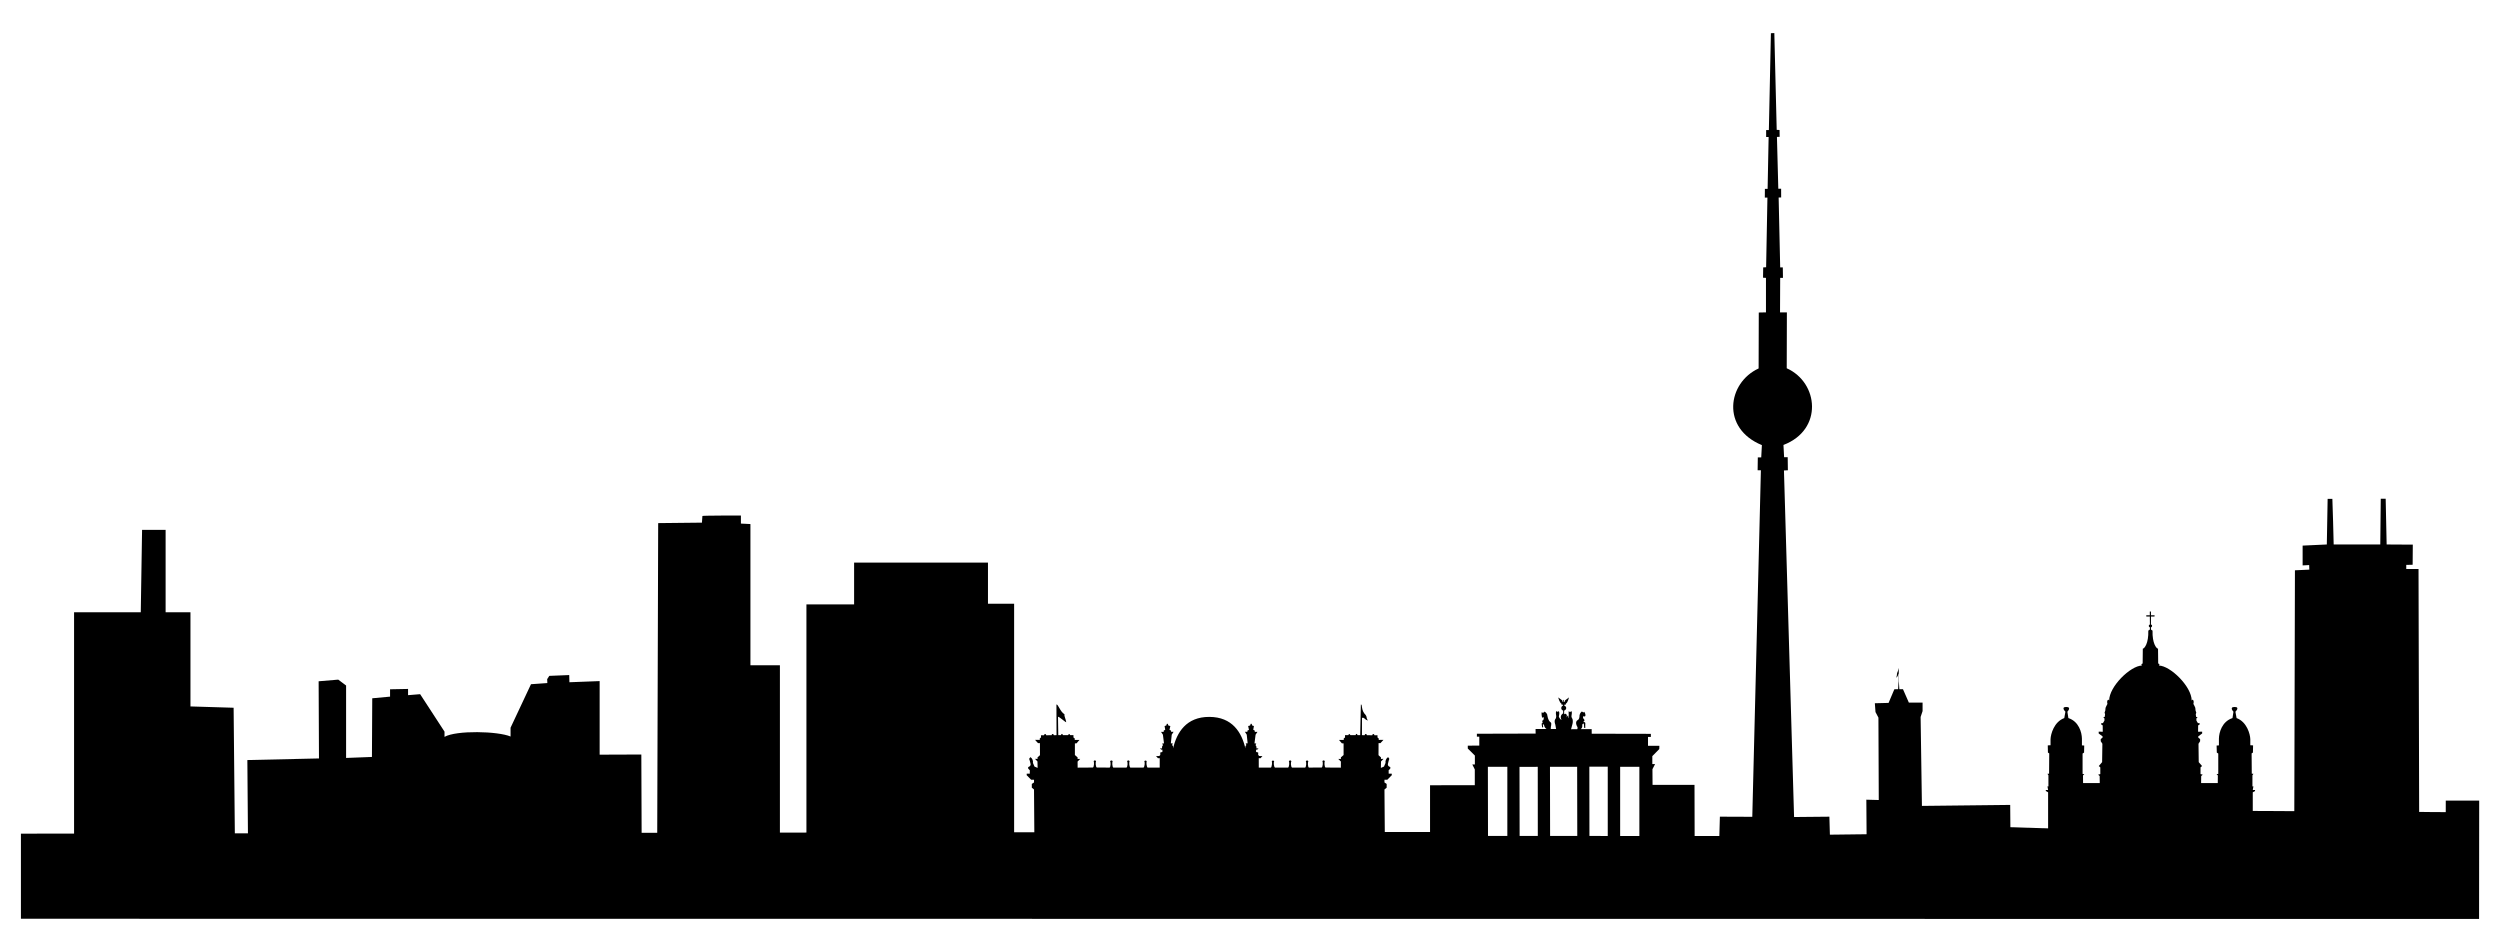 <?xml version="1.0" encoding="UTF-8" standalone="no"?>
<svg
   xmlns:dc="http://purl.org/dc/elements/1.1/"
   xmlns:cc="http://creativecommons.org/ns#"
   xmlns:rdf="http://www.w3.org/1999/02/22-rdf-syntax-ns#"
   xmlns:svg="http://www.w3.org/2000/svg"
   xmlns="http://www.w3.org/2000/svg"
   xmlns:sodipodi="http://sodipodi.sourceforge.net/DTD/sodipodi-0.dtd"
   xmlns:inkscape="http://www.inkscape.org/namespaces/inkscape"
   width="1194.772"
   height="449.174"
   viewBox="0 0 955.816 359.34"
   id="svg2"
   version="1.1"
   inkscape:version="0.48.2 r9819"
   sodipodi:docname="01.svg">
  <defs
     id="defs7" />
  <sodipodi:namedview
     pagecolor="#ffffff"
     bordercolor="#666666"
     borderopacity="1"
     objecttolerance="10"
     gridtolerance="10"
     guidetolerance="10"
     inkscape:pageopacity="0"
     inkscape:pageshadow="2"
     inkscape:window-width="1594"
     inkscape:window-height="860"
     id="namedview5"
     showgrid="false"
     fit-margin-top="10"
     fit-margin-left="10"
     fit-margin-bottom="10"
     fit-margin-right="10"
     inkscape:zoom="1.0323746"
     inkscape:cx="596.33451"
     inkscape:cy="237.46027"
     inkscape:window-x="224"
     inkscape:window-y="23"
     inkscape:window-maximized="0"
     inkscape:current-layer="svg2" />
  <path
     style="fill:#000000;fill-opacity:1;stroke:none"
     d="m 713.672,322.49 c 0,0 -0.12,-16.75 -0.12,-16.75 0,0 4.75,0.13 4.75,0.13 0,0 -0.13,-31.5 -0.13,-31.5 0,0 -1.12,-2.13 -1.12,-2.13 0,0 -0.25,-3.37 -0.25,-3.37 0,0 5.25,-0.13 5.25,-0.13 0,0 2.21,-5.22 2.21,-5.22 0,0 1.44,-0.03 1.44,-0.03 0,0 0.17,-3.04 0.17,-3.04 0,0 -0.01,-3 -0.01,-3 -0.32,0.67 0,0.81 -0.85,1.7 0.18,-0.61 0.25,-1.33 0.26,-1.52 0.03,-0.64 0.26,-0.32 0.66,-2.28 0,0 0.04,5.1 0.04,5.1 0,0 0.2,3.04 0.2,3.04 0,0 1.38,0 1.38,0 0,0 2.25,5.13 2.25,5.13 0,0 5.25,0 5.25,0 0,0 0,3.25 0,3.25 0,0 -0.75,2.25 -0.75,2.25 0,0 0.5,34 0.5,34 0,0 33.75,-0.38 33.75,-0.38 0,0 0.12,14.75 0.12,14.75"
     id="path3774"
     inkscape:connector-curvature="0" />
  <path
     style="fill:#000000;fill-opacity:1;stroke:none"
     d="m 28.318,323.59 c 0,0 0,-89.5 0,-89.5 0,0 25.5,0 25.5,0 0,0 0.5,-31.5 0.5,-31.5 0,0 9,0 9,0 0,0 0,31.5 0,31.5 0,0 9.5,0 9.5,0 0,0 0,36 0,36 0,0 16.5,0.5 16.5,0.5 0,0 0.5,51.5 0.5,51.5"
     id="path3772"
     inkscape:connector-curvature="0" />
  <path
     style="fill:#000000;fill-opacity:1;stroke:none"
     d="m 308.318,320.59 c 0,0 0,-89.5 0,-89.5 0,0 18.23,0 18.23,0 0,0 0,-16 0,-16 0,0 51.18,0 51.18,0 0,0 0,15.73 0,15.73 0,0 10,0 10,0 0,0 0,90.36 0,90.36"
     id="path3770"
     inkscape:connector-curvature="0" />
  <path
     style="fill:#000000;fill-opacity:1;stroke:none"
     d="m 298.178,321.09 c 0,0 0,-66.73 0,-66.73 0,0 -11.27,0 -11.27,0 0,0 0,-54 0,-54 0,0 -3.64,-0.18 -3.64,-0.18 0,0 0,-3.09 0,-3.09 0,0 -14.72,0 -14.72,0.18 0,0.18 -0.18,2.55 -0.18,2.55 0,0 -16.73,0.18 -16.73,0.18 0,0 -0.37,120.73 -0.37,120.73"
     id="path3768"
     inkscape:connector-curvature="0" />
  <path
     style="fill:#000000;fill-opacity:1;stroke:none"
     d="m 783.046,319.92 c 0,0 0,-17 0,-17 0,0 -0.88,-0.5 -0.88,-0.5 0,0 0,-0.38 0,-0.38 0,0 0.88,0 0.88,0 0,0 -0.25,-1.37 -0.25,-1.37 0,0 0.37,0 0.37,0 0,0 0,-4.25 0,-4.25 0,0 -0.37,-0.57 -0.37,-0.57 0,0 0.62,-0.06 0.62,-0.06 0,0 0.06,-7.75 0.06,-7.75 0,0 -0.5,-0.31 -0.5,-0.31 0,0 -0.06,-2.75 -0.06,-2.75 0,0 1.06,-0.06 1.06,-0.06 0,0 0,-2.32 0,-2.32 0.07,-1.93 1.32,-6.62 5.25,-8.06 0,0 0.44,-2.44 0.44,-2.44 0,0 -1.87,-1.81 0.31,-1.81 2.19,0 0.44,1.81 0.44,1.81 0,0 0.38,2.44 0.38,2.44 4,1.28 5.15,5.5 5.18,7.88 0,0 0,2.56 0,2.56 0,0 0.88,0.06 0.88,0.06 0,0 -0.06,2.69 -0.06,2.69 0,0 -0.57,0.37 -0.57,0.37 0,0 -0.03,7.78 0,7.78 0.03,0 0.66,0.1 0.66,0.1 0,0 -0.5,0.5 -0.5,0.5 0,0 0.03,2.9 0.03,2.9 0,0 6.38,0 6.38,0 0,0 -0.04,-2.68 -0.04,-2.68 0,0 -0.59,-0.53 -0.59,-0.53 0,0 0.84,-0.22 0.84,-0.22 0,0 0,-2.57 0,-2.57 0,0 -0.59,-0.46 -0.59,-0.5 0,-0.03 1.28,-1.5 1.28,-1.5 0,0 0.1,-7.03 0.1,-7.03 0,0 -0.63,-0.97 -0.63,-0.97 0,0 0,-0.81 0,-0.81 0,0 0.69,-0.56 0.69,-0.56 0,0 0.03,-0.47 0.03,-0.47 0,0 -1.5,-1.12 -1.5,-1.12 0,0 0,-0.69 0,-0.69 0,0 1.56,0.03 1.56,0.03 0,0 -0.03,-2.44 -0.03,-2.44 0,0 -0.53,-0.28 -0.53,-0.28 0,0 -0.03,-0.56 -0.03,-0.56 0,0 0.65,0 0.65,0 0,0 0.57,-0.97 0.57,-0.97 0,0 0.03,-0.78 0.03,-0.78 0,0 -0.47,-0.6 -0.47,-0.6 0,0 0.56,-0.03 0.56,-0.03 0,0 0.13,-1.03 0.13,-1.03 0,0 -0.19,-0.62 -0.19,-0.62 0,0 0.28,-0.82 0.28,-0.82 0,0 0.09,-1 0.09,-1 0,0 0.29,-0.65 0.29,-0.65 0,0 0.43,-0.85 0.43,-0.85 0,0 -0.12,-0.78 -0.12,-0.78 0,0 0.19,-0.68 0.19,-0.68 0,0 0.4,-0.19 0.4,-0.19 0,0 0.19,0.37 0.19,0.37 0,-5.4 8.17,-13.31 12.53,-13.4 -0.34,-0.25 -0.22,-0.69 0.28,-0.78 0,0 0.06,-5.66 0.06,-5.66 0.63,-0.06 2.25,-2.06 2.1,-6.91 0,0 0.59,-0.4 0.59,-0.4 0,0 0.03,-0.85 0.03,-0.85 -0.58,-0.17 -0.57,-0.94 0,-1.09 0,0 -0.02,-0.74 -0.02,-0.74 0,0 -0.01,-2.32 -0.01,-2.32 0,0 -1.34,0 -1.34,0 0,0 -0.03,-0.47 -0.03,-0.47 0,0 1.36,0 1.36,0 0,0 -0.01,-1.43 -0.01,-1.43 0,0 0.45,0 0.45,0 0,0 0,1.43 0,1.43 0,0 1.38,0 1.38,0 0,0 -0.03,0.47 -0.03,0.47 0,0 -1.34,0 -1.34,0 0,0 -0.01,2.33 -0.01,2.33 0,0 -0.02,0.73 -0.02,0.73 0.57,0.11 0.61,0.92 0,1.09 0,0 0.03,0.85 0.03,0.85 0,0 0.59,0.4 0.59,0.4 -0.15,4.85 1.47,6.85 2.1,6.91 0,0 0.06,5.66 0.06,5.66 0.5,0.09 0.62,0.53 0.28,0.78 4.36,0.09 12.53,8 12.53,13.4 0,0 0.19,-0.37 0.19,-0.37 0,0 0.41,0.19 0.41,0.19 0,0 0.18,0.68 0.18,0.68 0,0 -0.12,0.78 -0.12,0.78 0,0 0.44,0.85 0.44,0.85 0,0 0.28,0.65 0.28,0.65 0,0 0.09,1 0.09,1 0,0 0.28,0.82 0.28,0.82 0,0 -0.19,0.62 -0.19,0.62 0,0 0.13,1.03 0.13,1.03 0,0 0.56,0.03 0.56,0.03 0,0 -0.47,0.6 -0.47,0.6 0,0 0.03,0.78 0.03,0.78 0,0 0.57,0.97 0.57,0.97 0,0 0.65,0 0.65,0 0,0 -0.03,0.56 -0.03,0.56 0,0 -0.53,0.28 -0.53,0.28 0,0 -0.03,2.44 -0.03,2.44 0,0 1.56,-0.03 1.56,-0.03 0,0 0,0.69 0,0.69 0,0 -1.5,1.12 -1.5,1.12 0,0 0.03,0.47 0.03,0.47 0,0 0.69,0.56 0.69,0.56 0,0 0,0.81 0,0.81 0,0 -0.62,0.97 -0.62,0.97 0,0 0.09,7.03 0.09,7.03 0,0 1.28,1.47 1.28,1.5 0,0.04 -0.59,0.5 -0.59,0.5 0,0 0,2.57 0,2.57 0,0 0.84,0.22 0.84,0.22 0,0 -0.59,0.53 -0.59,0.53 0,0 -0.03,2.68 -0.03,2.68 0,0 6.37,0 6.37,0 0,0 0.03,-2.9 0.03,-2.9 0,0 -0.5,-0.5 -0.5,-0.5 0,0 0.63,-0.1 0.66,-0.1 0.03,0 0,-7.78 0,-7.78 0,0 -0.56,-0.37 -0.56,-0.37 0,0 -0.07,-2.69 -0.07,-2.69 0,0 0.88,-0.06 0.88,-0.06 0,0 0,-2.56 0,-2.56 0.03,-2.38 1.19,-6.6 5.19,-7.88 0,0 0.37,-2.44 0.37,-2.44 0,0 -1.75,-1.81 0.44,-1.81 2.19,0 0.31,1.81 0.31,1.81 0,0 0.44,2.44 0.44,2.44 3.94,1.44 5.19,6.13 5.25,8.06 0,0 0,2.32 0,2.32 0,0 1.06,0.06 1.06,0.06 0,0 -0.06,2.75 -0.06,2.75 0,0 -0.5,0.31 -0.5,0.31 0,0 0.06,7.75 0.06,7.75 0,0 0.63,0.06 0.63,0.06 0,0 -0.38,0.57 -0.38,0.57 0,0 0,4.25 0,4.25 0,0 0.38,0 0.38,0 0,0 -0.25,1.37 -0.25,1.37 0,0 0.87,0 0.87,0 0,0 0,0.38 0,0.38 0,0 -0.87,0.5 -0.87,0.5 0,0 0,17 0,17"
     id="path3766"
     inkscape:connector-curvature="0" />
  <path
     style="fill:#000000;fill-opacity:1;stroke:none"
     d="m 245.318,320.84 c 0,0 -0.12,-32.37 -0.12,-32.37 0,0 -15.94,0.06 -15.94,0.06 0,0 0,-28.13 0,-28.13 0,0 -11.56,0.44 -11.56,0.44 0,0 -0.07,-2.75 -0.07,-2.75 0,0 -7.62,0.31 -7.62,0.31 0,0 -0.81,1.25 -0.81,1.25 0,0 0.06,1.5 0.06,1.5 0,0 -6.25,0.44 -6.25,0.44 0,0 -7.81,16.63 -7.81,16.63 0,0 0,3.37 0,3.37 -4.82,-2.06 -20.74,-2.44 -25.25,0.13 0,0 0,-2 0,-2 0,0 -9.32,-14.32 -9.32,-14.32 0,0 -4.62,0.38 -4.62,0.38 0,0 0,-2.38 0,-2.38 0,0 -6.88,0.13 -6.88,0.13 0,0 0,2.81 0,2.81 0,0 -6.81,0.63 -6.81,0.63 0,0 -0.12,22.43 -0.12,22.43 0,0 -9.88,0.38 -9.88,0.38 0,0 0,-27.69 0,-27.69 0,0 -3,-2.25 -3,-2.25 0,0 -7.5,0.63 -7.5,0.63 0,0 0.13,29.5 0.13,29.5 0,0 -27.38,0.62 -27.38,0.62 0,0 0.25,31.5 0.25,31.5"
     id="path3764"
     inkscape:connector-curvature="0" />
  <path
     style="fill:#000000;fill-opacity:1;stroke:none"
     d="m 529.448,318.59 c 0,0 -0.13,-16.75 -0.13,-16.75 0,0 0.84,-0.69 0.84,-0.69 0,0 0,-1.43 0,-1.43 0,0 -0.84,-0.57 -0.84,-0.57 0,0 0,-1.03 0,-1.03 0,0 1.1,-0.01 1.1,-0.01 0,0 1.71,-1.74 1.71,-1.74 0,0 -0.03,-0.56 -0.03,-0.56 0,0 -1.17,-0.01 -1.17,-0.01 0,0 -0.01,-1.29 -0.01,-1.29 0,0 0.63,-0.66 0.63,-0.66 0,0 0,-0.58 0,-0.58 0,0 -1.02,-0.25 -0.93,-1.11 0.4,-2.34 0.93,-1.69 0.08,-2.69 -0.77,0.49 -1.1,1.42 -0.97,2.24 0,0 -0.6,1.38 -0.6,1.38 0,0 -1.18,0.5 -1.18,0.5 0,0 0.05,-2.46 0.05,-2.46 0,0 0.95,-1 0.95,-1 0,0 -0.97,0.03 -0.97,0.03 0,0 0,-0.58 0,-0.58 0,0 -0.94,-0.85 -0.94,-0.85 0,0 0.02,-4.6 0.02,-4.6 0,0 0.74,-0.02 0.74,-0.02 0,0 1.13,-1.24 1.13,-1.24 0,0 -1.8,0.02 -1.8,0.02 0,0 0,-0.53 0,-0.53 0,0 -0.49,-0.43 -0.49,-0.43 0,0 0.02,-0.82 0.02,-0.82 0,0 -1.17,0 -1.17,0 -0.11,-0.62 -0.74,-0.64 -0.83,0 0,0 -2.08,-0.02 -2.08,-0.02 -0.07,-0.62 -0.69,-0.64 -0.83,0 0,0 -1.04,-0.02 -1.04,-0.02 0,0 0.02,-6.6 0.02,-6.6 1.05,-0.31 0.87,0.75 2.36,0.98 -0.88,-0.75 -0.26,-1.03 -0.97,-2.1 -1.9,-1.8 -1.12,-4.17 -1.83,-3.97 0,0 -0.25,11.67 -0.25,11.67 0,0 -1,0.02 -1,0.02 -0.24,-0.76 -0.69,-0.51 -0.75,-0.02 0,0 -2,0 -2,0 -0.23,-0.52 -0.6,-0.56 -0.8,0.02 0,0 -1.25,0 -1.25,0 0,0 0,0.89 0,0.89 0,0 -0.49,0.37 -0.49,0.37 0,0 0,0.58 0,0.58 0,0 -1.82,0 -1.8,0 0.05,0 1.09,1.29 1.09,1.29 0,0 0.65,0.02 0.65,0.02 0,0 0,4.45 0,4.45 0,0 -1.03,0.89 -1.03,0.89 0,0 0,0.6 0,0.6 0,0 -1,0 -1,0 0,0 1,1 1,1 0,0 -0.02,2.33 -0.02,2.33 0,0 -5.84,-0.04 -5.84,-0.04 -0.47,-0.18 -0.51,-2.14 -0.29,-2.34 -0.09,-0.53 -0.85,-0.53 -0.91,0.02 0.24,0.18 0.18,2.09 -0.29,2.32 0,0 -4.89,0.02 -4.89,0.02 -0.44,-0.18 -0.47,-2.16 -0.2,-2.31 -0.09,-0.51 -0.78,-0.6 -0.98,-0.03 0.27,0.2 0.18,2.14 -0.24,2.34 0,0 -5.02,0 -5.02,0 -0.47,-0.2 -0.56,-2.07 -0.25,-2.36 -0.15,-0.53 -0.78,-0.53 -0.98,0 0.27,0.2 0.2,2 -0.26,2.36 0,0 -5.03,0 -5.03,0 -0.46,-0.22 -0.6,-2.14 -0.31,-2.34 -0.11,-0.46 -0.82,-0.48 -0.91,0 0.22,0.4 0,2.16 -0.35,2.34 0,0 -4.63,0 -4.63,0 0,0 -0.01,-3.6 -0.01,-3.6 0,0 0.7,0 0.7,0 0,0 0.71,-0.8 0.71,-0.8 0,0 -1.22,-0.02 -1.22,-0.02 0,0 -0.4,-0.4 -0.4,-0.4 0,0 0,-0.96 0,-0.96 0,0 -0.8,-0.18 -0.8,-0.18 0,0 -0.02,-0.89 -0.02,-0.89 0,0 0.44,0 0.44,0 0,0 0.52,-0.49 0.52,-0.49 0,0 -0.8,0 -0.8,0 0,0 -0.03,-0.71 -0.03,-0.71 0,0 -0.33,-0.55 -0.33,-0.55 0,0 0.29,-0.62 0.29,-0.62 0,0 -0.69,-0.03 -0.69,-0.03 0,0 0.42,-3.33 0.42,-3.33 0,0 0.71,-1.07 0.71,-1.07 0,0 -1.02,-0.02 -1.02,-0.02 0,0 0,-0.47 0,-0.47 0,0 -0.58,-0.31 -0.58,-0.31 0,0 0.25,-1.44 0.25,-1.44 0,0 -0.65,-0.2 -0.65,-0.2 0,0 -0.22,-0.65 -0.22,-0.65 0,0 -0.35,0 -0.35,0 0,0 -0.23,0.65 -0.23,0.65 0,0 -0.75,0.2 -0.75,0.2 0,0 0.31,1.49 0.31,1.49 0,0 -0.58,0.24 -0.58,0.24 0,0 -0.02,0.47 -0.02,0.47 0,0 -0.96,0 -0.96,0 0,0 0.71,1.11 0.71,1.11 0,0 0.34,3.31 0.34,3.31 0,0 -0.74,0.02 -0.74,0.02 0,0 0.25,0.63 0.25,0.63 0,0 -0.36,0.48 -0.36,0.48 0,0 -0.02,0.76 -0.02,0.76 -1.4,-6.01 -4.95,-11.98 -13.79,-12 -8.83,-0.02 -12.43,5.99 -13.83,12 0,0 -0.02,-0.76 -0.02,-0.76 0,0 -0.36,-0.48 -0.36,-0.48 0,0 0.25,-0.63 0.25,-0.63 0,0 -0.74,-0.02 -0.74,-0.02 0,0 0.34,-3.31 0.34,-3.31 0,0 0.71,-1.11 0.71,-1.11 0,0 -0.96,0 -0.96,0 0,0 -0.02,-0.47 -0.02,-0.47 0,0 -0.58,-0.24 -0.58,-0.24 0,0 0.31,-1.49 0.31,-1.49 0,0 -0.75,-0.2 -0.75,-0.2 0,0 -0.23,-0.65 -0.23,-0.65 0,0 -0.35,0 -0.35,0 0,0 -0.22,0.65 -0.22,0.65 0,0 -0.65,0.2 -0.65,0.2 0,0 0.25,1.44 0.25,1.44 0,0 -0.58,0.31 -0.58,0.31 0,0 0,0.47 0,0.47 0,0 -1.02,0.02 -1.02,0.02 0,0 0.71,1.07 0.71,1.07 0,0 0.42,3.33 0.42,3.33 0,0 -0.69,0.03 -0.69,0.03 0,0 0.29,0.62 0.29,0.62 0,0 -0.33,0.55 -0.33,0.55 0,0 -0.03,0.71 -0.03,0.71 0,0 -0.8,0 -0.8,0 0,0 0.52,0.49 0.52,0.49 0,0 0.44,0 0.44,0 0,0 -0.02,0.89 -0.02,0.89 0,0 -0.8,0.18 -0.8,0.18 0,0 0,0.96 0,0.96 0,0 -0.4,0.4 -0.4,0.4 0,0 -1.22,0.02 -1.22,0.02 0,0 0.71,0.8 0.71,0.8 0,0 0.7,0 0.7,0 0,0 -0.01,3.6 -0.01,3.6 0,0 -4.63,0 -4.63,0 -0.35,-0.18 -0.57,-1.94 -0.35,-2.34 -0.09,-0.48 -0.8,-0.46 -0.91,0 0.29,0.2 0.15,2.12 -0.31,2.34 0,0 -5.03,0 -5.03,0 -0.46,-0.36 -0.53,-2.16 -0.26,-2.36 -0.2,-0.53 -0.83,-0.53 -0.98,0 0.31,0.29 0.22,2.16 -0.25,2.36 0,0 -5.02,0 -5.02,0 -0.42,-0.2 -0.51,-2.14 -0.24,-2.34 -0.2,-0.57 -0.89,-0.48 -0.98,0.03 0.27,0.15 0.24,2.13 -0.2,2.31 0,0 -4.89,-0.02 -4.89,-0.02 -0.47,-0.23 -0.53,-2.14 -0.29,-2.32 -0.06,-0.55 -0.82,-0.55 -0.91,-0.02 0.22,0.2 0.18,2.16 -0.29,2.34 0,0 -5.84,0.04 -5.84,0.04 0,0 -0.02,-2.33 -0.02,-2.33 0,0 1,-1 1,-1 0,0 -1,0 -1,0 0,0 0,-0.6 0,-0.6 0,0 -1.03,-0.89 -1.03,-0.89 0,0 0,-4.45 0,-4.45 0,0 0.65,-0.02 0.65,-0.02 0,0 1.04,-1.29 1.09,-1.29 0.02,0 -1.8,0 -1.8,0 0,0 0,-0.58 0,-0.58 0,0 -0.49,-0.37 -0.49,-0.37 0,0 0,-0.89 0,-0.89 0,0 -1.25,0 -1.25,0 -0.2,-0.58 -0.57,-0.54 -0.8,-0.02 0,0 -2,0 -2,0 -0.06,-0.49 -0.51,-0.74 -0.75,0.02 0,0 -1,-0.02 -1,-0.02 0,0 -0.11,-7 -0.11,-7 0.37,-0.18 2.71,2.04 3.15,2.08 -0.11,-1.08 -0.86,-2.33 -0.66,-3.04 -1.71,-1.01 -2.45,-4 -3.09,-3.71 0,0 0.04,11.69 0.04,11.69 0,0 -1.04,0.02 -1.04,0.02 -0.14,-0.64 -0.76,-0.62 -0.83,0 0,0 -2.08,0.02 -2.08,0.02 -0.09,-0.64 -0.72,-0.62 -0.83,0 0,0 -1.17,0 -1.17,0 0,0 0.02,0.82 0.02,0.82 0,0 -0.49,0.43 -0.49,0.43 0,0 0,0.53 0,0.53 0,0 -1.8,-0.02 -1.8,-0.02 0,0 1.13,1.24 1.13,1.24 0,0 0.74,0.02 0.74,0.02 0,0 0.02,4.6 0.02,4.6 0,0 -0.94,0.85 -0.94,0.85 0,0 0,0.58 0,0.58 0,0 -0.97,-0.03 -0.97,-0.03 0,0 0.95,1 0.95,1 0,0 0.06,2.46 0.06,2.46 0,0 -1.19,-0.5 -1.19,-0.5 0,0 -0.6,-1.38 -0.6,-1.38 0.13,-0.82 -0.2,-1.75 -0.96,-2.24 -0.86,1 -0.33,0.35 0.07,2.69 0.09,0.86 -0.93,1.11 -0.93,1.11 0,0 0,0.58 0,0.58 0,0 0.63,0.66 0.63,0.66 0,0 -0.01,1.29 -0.01,1.29 0,0 -1.17,0.01 -1.17,0.01 0,0 -0.03,0.56 -0.03,0.56 0,0 1.71,1.74 1.71,1.74 0,0 1.1,0.01 1.1,0.01 0,0 0,1.03 0,1.03 0,0 -0.84,0.57 -0.84,0.57 0,0 0,1.43 0,1.43 0,0 0.84,0.69 0.84,0.69 0,0 0.13,17.5 0.13,17.5"
     id="path3762"
     inkscape:connector-curvature="0" />
  <path
     style="fill:#000000;fill-opacity:1;stroke:none"
     d="m 877.166,313.79 c 0,0 0.25,-95.75 0.25,-95.75 0,0 5.5,-0.25 5.5,-0.25 0,0 -0.06,-1.75 -0.06,-1.75 0,0 -2.5,0.13 -2.5,0.13 0,0 0,-7.57 0,-7.57 0,0 9.25,-0.43 9.25,-0.43 0,0 0.31,-17.44 0.31,-17.44 0,0 1.75,0 1.81,0 0.07,0 0.5,17.44 0.5,17.44 0,0 17.82,0 17.82,0 0,0 0.18,-17.5 0.18,-17.5 0,0 1.88,0 1.88,0 0,0 0.37,17.5 0.37,17.5 0,0 10,0.06 10,0.06 0,0 -0.06,7.69 -0.06,7.69 0,0 -2.44,0.06 -2.44,0.06 0,0 0,1.56 0,1.56 0,0 4.69,0 4.69,0 0,0 0.25,96.75 0.25,96.75"
     id="path3760"
     inkscape:connector-curvature="0" />
  <path
     style="fill:#000000;fill-opacity:1;stroke:none"
     d="m 597.908,268.32 c 0,0 0.67,0.05 0.4,-0.49 0,0 1.57,-1.2 1.57,-1.2 0,0 -0.57,2.28 -1.2,2.34 0.05,0.5 -0.08,0.45 -0.57,0.45 0,0 -0.01,0.39 -0.01,0.39 1.06,0.37 0.85,1.59 -0.09,1.87 0,0 0.01,1.44 0.01,1.44 0.58,-0.65 1.36,0.22 0.89,1.16 0.82,-1.19 0.75,-0.88 0.63,0.34 0.56,-0.72 0.03,-1.47 0.22,-2.78 0.12,0.47 0.87,0.38 1.09,0.03 0.19,0.5 0.1,1.22 -0.03,1.85 -0.12,0.62 0.38,0.87 0.47,1.5 0,0 0.12,1.09 -0.13,1.71 -0.03,0.04 -0.5,1.88 -0.5,1.88 0,0 2.38,-0.03 2.38,-0.03 0,0 0.28,-0.63 -0.03,-1 0,0 -0.69,-1 -0.31,-1.94 0.31,-0.78 1.18,-0.22 1.21,-2.44 0.19,-0.97 0.91,-1.4 0.91,-1.4 0.31,0.31 0.78,0.59 0.84,0.09 0,0 0.63,0.72 0.47,1.59 0,0 -0.09,0.47 -0.81,0.13 -0.12,0.69 -0.19,0.66 0.28,1.16 0,0 0.56,0.59 -0.37,1.09 1.37,-0.06 0.68,0.53 0.9,2.19 -0.72,0.25 -0.34,-0.03 -0.59,-1.66 -1.25,0.34 0.06,1.09 -1.16,2.19 0,0 4.16,0 4.16,0 0,0 0.02,1.74 0.02,1.74 0,0 22.61,0.05 22.61,0.05 0,0 0,1.17 0,1.17 0,0 -1.09,0 -1.09,0 0,0 0,3.39 0,3.39 0,0 4.35,0 4.35,0 0,0 -0.04,1.26 -0.04,1.26 0,0 -2.66,2.7 -2.66,2.7 0,0 0,3.04 0,3.04 0,0 1.05,0 1.05,0 0,0 -1,1.96 -1,1.96 0,0 0.04,6 0.04,6 0,0 16.04,0 16.04,0 0,0 0.05,20 0.05,20 0,0 -21.13,0 -21.13,0 0,0 0,-26.91 0,-26.91 0,0 -7.35,0 -7.35,0 0,0 0,26.95 0,26.95 0,0 -4.74,0 -4.74,0 0,0 0,-27 0,-27 0,0 -7.04,0 -7.04,0 0,0 0.04,27.05 0.04,27.05 0,0 -4.65,0 -4.65,0 0,0 -0.05,-27 -0.05,-27 0,0 -10.39,0 -10.39,0 0,0 0.05,27 0.05,27 0,0 -4.7,-0.02 -4.7,-0.02 0,0 -0.02,-26.98 -0.02,-26.98 0,0 -6.98,0.02 -6.98,0.02 0,0 0.05,26.96 0.05,26.96 0,0 -4.7,-0.03 -4.7,-0.03 0,0 0,-26.95 0,-26.95 0,0 -7.44,-0.02 -7.44,-0.02 0,0 0.05,27 0.05,27 0,0 -22.16,0 -22.16,0 0,0 0,-19.94 0,-19.94 0,0 17.11,-0.02 17.11,-0.02 0,0 0,-6.02 0,-6.02 0,0 -0.95,-1.91 -0.95,-1.91 0,0 0.98,0 0.98,0 0,0 0,-3.4 0,-3.4 0,0 -2.71,-2.69 -2.71,-2.69 0,0 0,-1.09 0,-1.09 0,0 4.4,-0.04 4.4,-0.04 0,0 0,-3.4 0,-3.4 0,0 -0.92,0 -0.92,0 0,0 0,-1.12 0,-1.12 0,0 22.46,-0.06 22.46,-0.06 0,0 -0.03,-1.74 -0.03,-1.74 0,0 4.2,-0.03 4.2,-0.03 -1.38,-0.96 -0.5,-1.78 -1.42,-1.78 0.14,1.01 0.28,1.28 -0.24,1.17 -0.33,-1.69 -0.23,-1.64 0.25,-1.64 0,0 -0.24,-0.2 -0.2,-0.89 0.03,-0.25 0.52,0.23 0.61,-1.41 0.01,0.12 -0.69,0.33 -0.72,0.13 0,0 -0.28,-1.17 -0.16,-1.96 0.29,0.33 1.07,0.18 1.04,-0.29 0,0 0.79,0.34 1.09,1.14 0,0 0.25,2.36 1.31,2.98 0.61,0.55 -0.05,1.52 0.06,2.58 0,0 2.04,-0.01 2.04,-0.01 0,0 -0.31,-1.72 -0.31,-1.72 0,0 -0.31,-0.72 -0.23,-1.46 0.15,-0.93 0.55,-0.43 0.59,-1.72 0,0 -0.38,-1.85 0.13,-1.92 0.22,0.32 0.63,0.28 0.75,0 0,0 0.58,0.08 0.12,2.01 0,0 0.13,0.84 1.04,1.37 -0.95,-1.75 0.61,-2.55 0.61,-2.55 0,0 0,-1.05 0,-1.05 -0.97,-0.28 -0.94,-1.61 -0.1,-1.86 0,0 -0.01,-0.4 -0.01,-0.4 -0.56,0.01 -0.6,0.01 -0.56,-0.45 -0.6,-0.06 -1.24,-2.33 -1.24,-2.33 0,0 1.63,1.19 1.63,1.19 -0.28,0.52 0.37,0.49 0.37,0.49 0,0 -0.08,-0.4 -0.08,-0.4 0,0 0.11,-0.34 0.11,-0.34 0,0 0.11,0 0.11,0 0,0 0.12,0.33 0.12,0.33 0,0 -0.09,0.41 -0.09,0.41 z"
     id="path3758"
     inkscape:connector-curvature="0" />
  <path
     style="fill:#000000;fill-opacity:1;stroke:none"
     d="m 699.672,321.12 c 0,0 -0.25,-8.88 -0.25,-8.88 0,0 -13.5,0.13 -13.5,0.13 0,0 -3.87,-132.5 -3.87,-132.5 0,0 1.5,-0.07 1.5,-0.07 0,0 -0.07,-5 -0.07,-5 0,0 -1.37,0 -1.37,0 0,0 -0.25,-4.68 -0.25,-4.68 15.24,-5.81 13.46,-23.85 1.25,-29.32 0,0 0.06,-21.37 0.06,-21.37 0,0 -2.62,0 -2.62,0 0,0 0.06,-13.19 0.06,-13.19 0,0 1.06,0 1.06,0 0,0 -0.06,-4 -0.06,-4 0,0 -1,0 -1,0 0,0 -0.59,-26.72 -0.59,-26.72 0,0 0.96,-0.03 0.96,-0.03 0,0 -0.01,-3.32 -0.01,-3.32 0,0 -1.08,0 -1.08,0 0,0 -0.52,-19.82 -0.52,-19.82 0,0 1.04,-0.04 1.04,-0.04 0,0 -0.04,-2.61 -0.04,-2.61 0,0 -1.09,-0.05 -1.09,-0.05 0,0 -0.91,-37 -0.91,-37 0,0 -1.31,0.05 -1.31,0.05 0,0 -0.78,37.04 -0.78,37.04 0,0 -1.04,0 -1.04,0 0,0 0,2.65 0,2.65 0,0 0.95,0 0.95,0 0,0 -0.39,19.83 -0.39,19.83 0,0 -1.04,0 -1.04,0 0,0 -0.03,3.33 -0.03,3.33 0,0 1,0 1,0 0,0 -0.5,26.63 -0.5,26.63 0,0 -1.12,0.06 -1.12,0.06 0,0 -0.06,3.94 -0.06,3.94 0,0 1.12,0.06 1.12,0.06 0,0 0,13.19 0,13.19 0,0 -2.75,0.06 -2.75,0.06 0,0 -0.06,21.38 -0.06,21.38 -11.94,5.5 -14.38,22.93 1.25,29.31 0,0 -0.25,4.69 -0.25,4.69 0,0 -1.31,0 -1.31,0 0,0 -0.07,4.93 -0.07,4.93 0,0 1.25,0 1.25,0 0,0 -3.29,132.49 -3.29,132.49 0,0 -12.39,-0.05 -12.39,-0.05 0,0 -0.25,8.88 -0.25,8.88"
     id="path3756"
     inkscape:connector-curvature="0" />
  <path
     style="fill:#000000;fill-opacity:1;stroke:none"
     d="m 7.998,318.73 447.82,-0.64 95,0 17.38,1.5 87.71,0.05 65.186,-0.788 43.305,-2.712 44.587,1.387 49.497,-7.499 76.597,0.475 0.007,-4.405 12.78,0.006 -0.048,45.236 -939.82,-0.07 z"
     id="rathaus"
     inkscape:connector-curvature="0"
     sodipodi:nodetypes="ccccccccccccccc" />
</svg>
